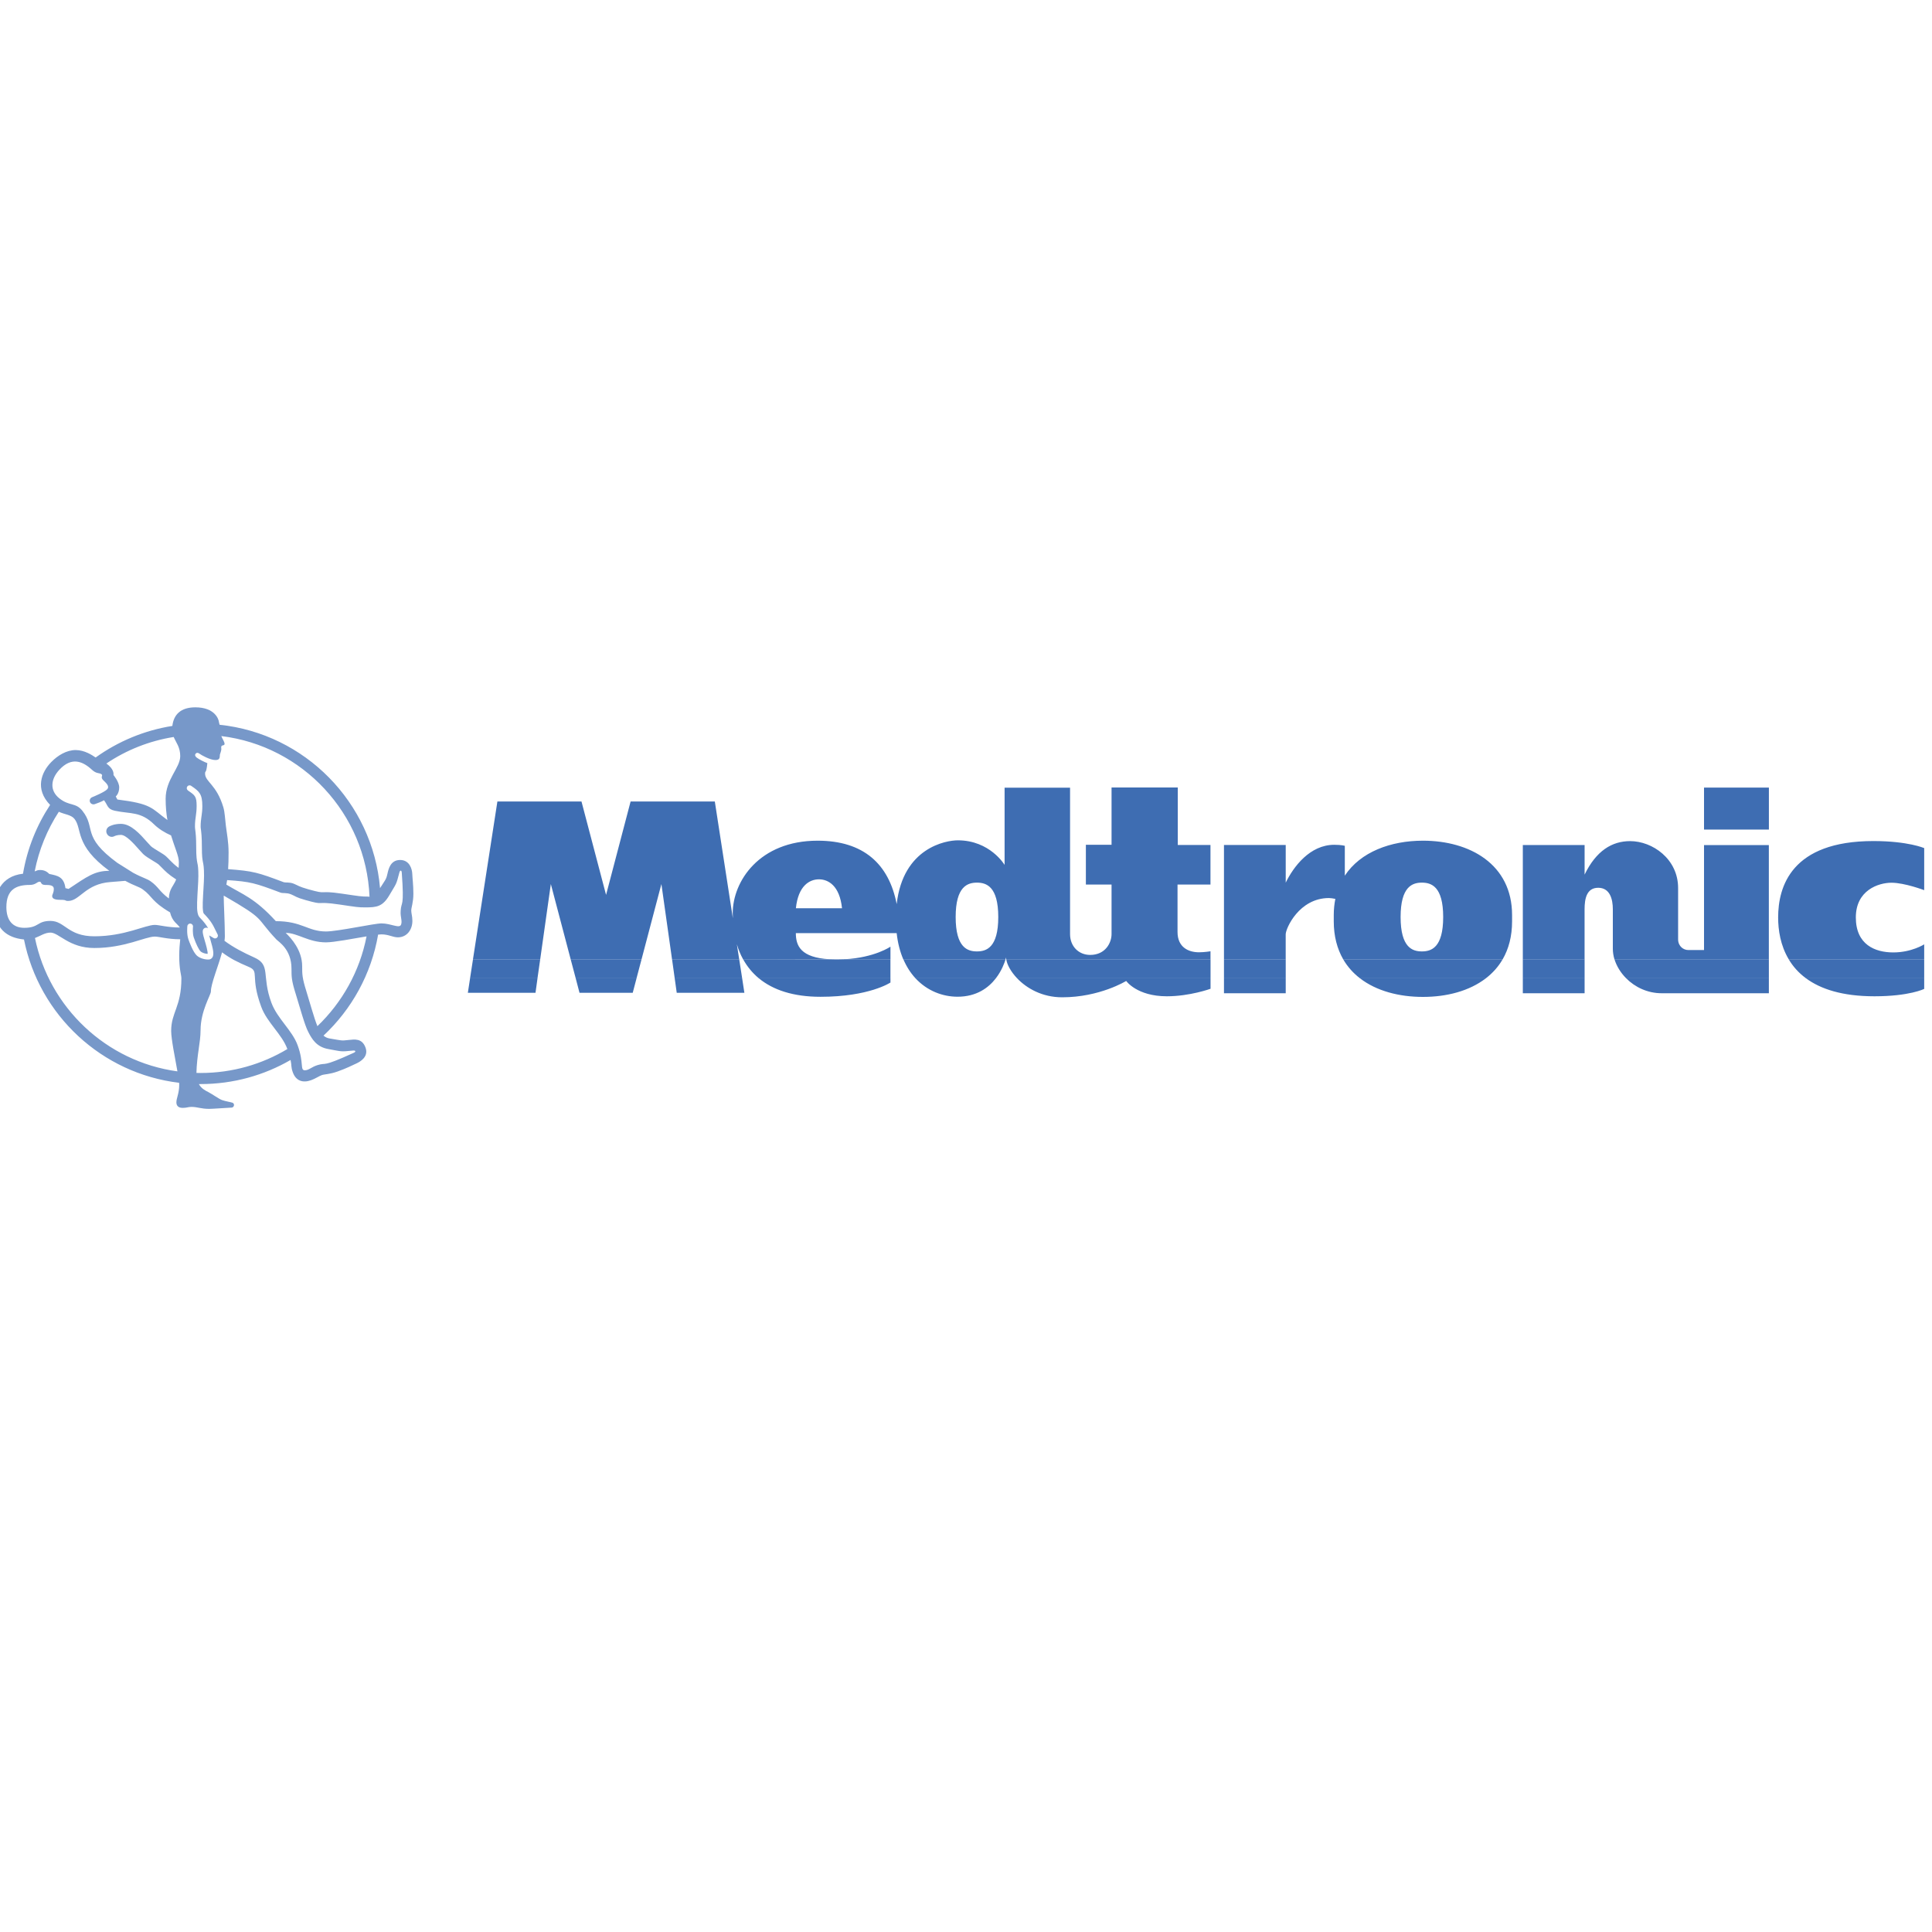 <?xml version="1.0" encoding="utf-8"?>
<!-- Generator: Adobe Illustrator 16.0.0, SVG Export Plug-In . SVG Version: 6.00 Build 0)  -->
<!DOCTYPE svg PUBLIC "-//W3C//DTD SVG 1.1//EN" "http://www.w3.org/Graphics/SVG/1.1/DTD/svg11.dtd">
<svg version="1.1" id="Layer_1" xmlns="http://www.w3.org/2000/svg" xmlns:xlink="http://www.w3.org/1999/xlink" x="0px" y="0px"
	 width="80px" height="80px" viewBox="0 0 80 80" enable-background="new 0 0 80 80" xml:space="preserve">
<g>
	<path opacity="0.7" fill="#3E6DB2" d="M16.608,38.284c-0.066,0.18-0.412-0.048-0.813-0.048c-0.298,0-1.814,0.334-2.296,0.334
		c-0.757,0-0.986-0.427-2.077-0.427c-0.883-0.966-1.367-1.099-2.049-1.513l0.032-0.187c0.967,0.064,1.154,0.12,2.216,0.52
		c0.094,0.034,0.243-0.008,0.435,0.071c0.189,0.078,0.18,0.119,0.596,0.236c0.867,0.243,0.324,0.026,1.401,0.184
		c0.722,0.106,0.771,0.119,1.075,0.119c0.47,0,0.718-0.03,0.998-0.51c0.293-0.5,0.274-0.403,0.411-0.93
		c0.031-0.121,0.092-0.098,0.099-0.003c0.11,1.497-0.021,1.17-0.045,1.582C16.571,37.984,16.666,38.125,16.608,38.284L16.608,38.284
		z M13.143,42.491c-0.141-0.345-0.313-0.982-0.46-1.454c-0.171-0.547-0.171-0.694-0.171-1.032c0-0.65-0.446-1.153-0.682-1.376
		c0.497,0,0.938,0.392,1.669,0.392c0.321,0,1.105-0.15,1.679-0.247C14.896,40.221,14.167,41.51,13.143,42.491L13.143,42.491z
		 M13.6,43.44c0.571,0.101,0.475,0.116,1.014,0.062c0.125-0.014,0.125,0.051,0.039,0.09c-1.367,0.625-1.105,0.391-1.499,0.51
		c-0.261,0.079-0.361,0.216-0.531,0.216c-0.208,0-0.029-0.301-0.3-1.04c-0.225-0.617-0.841-1.099-1.085-1.758
		c-0.416-1.125-0.008-1.56-0.71-1.873c-0.449-0.201-0.876-0.423-1.232-0.69c0.009-0.068,0.015-0.133,0.015-0.192
		c0-0.5-0.047-1.366-0.047-1.646c0-0.013,0-0.024,0.001-0.034c1.793,1.034,1.276,0.86,2.18,1.817
		c0.09,0.096,0.625,0.405,0.625,1.208c0,0.337,0,0.485,0.171,1.033c0.171,0.546,0.375,1.311,0.525,1.59
		C12.912,43.016,13.101,43.354,13.6,43.44L13.6,43.44z M8.306,44.43c-0.057,0-0.114,0-0.172-0.003
		c0.018-0.744,0.171-1.266,0.171-1.766c0-0.805,0.428-1.459,0.428-1.609c0-0.314,0.293-1.008,0.462-1.618
		c0.354,0.265,0.655,0.412,1.108,0.604c0.46,0.196,0.039,0.366,0.515,1.654c0.242,0.654,0.859,1.133,1.081,1.747
		C10.849,44.068,9.62,44.43,8.306,44.43L8.306,44.43z M7.802,38.898c-0.079-0.226-0.046-0.539-0.043-0.551
		c0.006-0.064,0.064-0.112,0.127-0.103c0.064,0.006,0.112,0.063,0.106,0.128c-0.001,0.002-0.029,0.272,0.033,0.449
		c0.091,0.265,0.212,0.513,0.283,0.575c0.071,0.065,0.208,0.1,0.29,0.101c0.01-0.1-0.068-0.372-0.113-0.525
		c-0.092-0.313-0.134-0.457-0.03-0.532c0.021-0.017,0.082-0.048,0.164-0.006C8.544,38.307,8.455,38.18,8.27,37.99
		c-0.089-0.094-0.119-0.263-0.108-0.623c0.006-0.202,0.019-0.402,0.029-0.576c0.012-0.203,0.023-0.377,0.023-0.519
		c0-0.333-0.019-0.433-0.042-0.537c-0.023-0.121-0.048-0.247-0.048-0.673c0-0.393-0.023-0.57-0.038-0.688
		c-0.007-0.058-0.013-0.103-0.013-0.151c0-0.184,0.018-0.315,0.037-0.441c0.017-0.124,0.032-0.243,0.032-0.407
		c0-0.395-0.066-0.442-0.35-0.636l-0.007-0.006c-0.053-0.036-0.068-0.108-0.032-0.164c0.038-0.053,0.111-0.067,0.163-0.029
		l0.01,0.007c0.322,0.219,0.452,0.328,0.452,0.828c0,0.181-0.017,0.313-0.036,0.438c-0.018,0.125-0.034,0.243-0.034,0.41
		c0,0.031,0.003,0.07,0.012,0.124c0.015,0.123,0.039,0.309,0.039,0.716c0,0.402,0.022,0.516,0.043,0.628
		c0.023,0.11,0.047,0.225,0.047,0.582c0,0.148-0.013,0.326-0.024,0.533c-0.011,0.173-0.022,0.368-0.029,0.568
		c-0.011,0.357,0.026,0.436,0.044,0.454c0.3,0.31,0.38,0.474,0.49,0.703c0.025,0.05,0.049,0.101,0.079,0.158
		c0.026,0.046,0.014,0.104-0.021,0.136c-0.038,0.038-0.096,0.043-0.141,0.018c-0.005-0.002-0.09-0.053-0.186-0.11
		c0.016,0.057,0.033,0.12,0.05,0.174c0.107,0.373,0.168,0.61,0.082,0.74c-0.032,0.047-0.079,0.076-0.134,0.083
		c-0.118,0.013-0.359-0.028-0.505-0.158C7.991,39.426,7.832,38.985,7.802,38.898L7.802,38.898z M8.098,31.214
		c0.042-0.057,0.107-0.05,0.166-0.003c0.07,0.055,0.435,0.261,0.657,0.261c0.212,0,0.17-0.142,0.185-0.227
		c0.01-0.041,0.042-0.107,0.058-0.206c0.005-0.037-0.018-0.115,0.009-0.145c0.039-0.052,0.133-0.011,0.125-0.104
		c-0.007-0.078-0.088-0.193-0.134-0.311c3.365,0.41,5.995,3.21,6.137,6.653c-0.018,0.004-0.038-0.006-0.056-0.006
		c-0.306,0-0.354-0.015-1.076-0.12c-1.078-0.158-0.536,0.059-1.401-0.182c-0.416-0.119-0.407-0.151-0.597-0.229
		c-0.191-0.079-0.34-0.035-0.433-0.069c-1.06-0.398-1.25-0.459-2.292-0.536c0.013-0.19,0.019-0.412,0.019-0.694
		c0-0.424-0.073-0.797-0.112-1.103c-0.038-0.306-0.042-0.547-0.103-0.759c-0.281-0.951-0.758-1.061-0.758-1.4
		c0-0.148,0.047,0.038,0.094-0.434c-0.133-0.05-0.351-0.161-0.436-0.226C8.09,31.331,8.056,31.266,8.098,31.214L8.098,31.214z
		 M7.088,42.687c0,0.339,0.16,1.118,0.259,1.676c-2.946-0.401-5.309-2.641-5.899-5.522c0.229-0.086,0.408-0.224,0.643-0.224
		c0.349,0,0.77,0.638,1.815,0.638c1.261,0,2.108-0.473,2.505-0.473c0.182,0,0.529,0.111,1.052,0.111
		c-0.021,0.192-0.042,0.442-0.042,0.67c0,0.617,0.09,0.79,0.09,0.953C7.509,41.692,7.088,41.915,7.088,42.687L7.088,42.687z
		 M0.264,37.559c0-0.741,0.424-0.916,0.965-0.916c0.259,0,0.298-0.134,0.415-0.134c0.082,0,0.024,0.123,0.208,0.134
		c0.133,0.007,0.376-0.02,0.376,0.165c0,0.161-0.068,0.23-0.068,0.297c0,0.136,0.185,0.155,0.342,0.155
		c0.289,0,0.156,0.046,0.323,0.046c0.479,0,0.713-0.71,1.752-0.783c0.152-0.014,0.61-0.049,0.61-0.049
		c0.418,0.225,0.57,0.24,0.73,0.358c0.4,0.288,0.344,0.489,1.124,0.947c0.097,0.397,0.307,0.467,0.406,0.627
		c-0.513-0.001-0.858-0.108-1.037-0.108c-0.396,0-1.244,0.472-2.505,0.472c-1.098,0-1.216-0.637-1.815-0.637
		c-0.565,0-0.465,0.286-1.086,0.286C0.533,38.419,0.264,38.12,0.264,37.559L0.264,37.559z M2.436,33.613
		c0.231,0.111,0.508,0.122,0.645,0.292c0.34,0.425-0.014,1.083,1.445,2.154c-0.605,0-0.911,0.232-1.687,0.749L2.71,36.776
		c-0.064-0.473-0.323-0.515-0.669-0.588c-0.071-0.069-0.176-0.163-0.379-0.163c-0.113,0-0.129,0.023-0.226,0.058
		C1.61,35.188,1.956,34.352,2.436,33.613L2.436,33.613z M2.458,31.874c0.503-0.543,0.962-0.36,1.357,0.007
		c0.191,0.176,0.31,0.106,0.397,0.187c0.059,0.056-0.067,0.104,0.061,0.237c0.092,0.096,0.29,0.243,0.163,0.379
		c-0.11,0.117-0.555,0.3-0.625,0.329c-0.078,0.032-0.117,0.123-0.084,0.199c0.033,0.079,0.121,0.112,0.2,0.085
		c0.338-0.118,0.377-0.163,0.377-0.163c0.167,0.208,0.128,0.367,0.453,0.438c0.654,0.139,1.068,0.017,1.63,0.57
		c0.19,0.185,0.448,0.343,0.696,0.451c0.152,0.505,0.323,0.852,0.323,1.106c0,0.088-0.004,0.167-0.009,0.239
		c-0.167-0.121-0.26-0.217-0.367-0.324c-0.046-0.049-0.093-0.099-0.152-0.153c-0.061-0.057-0.155-0.115-0.306-0.207
		c-0.114-0.069-0.271-0.163-0.326-0.218c-0.044-0.045-0.098-0.107-0.162-0.176c-0.278-0.314-0.658-0.746-1.076-0.746
		c-0.29,0-0.458,0.092-0.486,0.108c-0.112,0.06-0.154,0.197-0.092,0.309c0.06,0.112,0.197,0.154,0.307,0.093
		c0.009-0.003,0.1-0.053,0.271-0.053c0.212,0,0.54,0.371,0.734,0.59c0.07,0.077,0.127,0.143,0.182,0.199
		c0.095,0.093,0.255,0.189,0.412,0.285c0.083,0.05,0.2,0.12,0.229,0.148c0.05,0.046,0.092,0.09,0.137,0.136
		c0.135,0.139,0.274,0.28,0.56,0.465c0.012,0.009,0.022,0.014,0.034,0.02c-0.116,0.292-0.288,0.376-0.305,0.794l-0.001-0.005
		c-0.413-0.313-0.415-0.466-0.742-0.703c-0.163-0.119-0.313-0.135-0.732-0.358l-0.66-0.415c-1.5-1.104-0.864-1.426-1.445-2.155
		c-0.284-0.354-0.536-0.181-0.954-0.514C2.051,32.735,2.097,32.261,2.458,31.874L2.458,31.874z M7.192,30.517
		c0.097,0.229,0.271,0.419,0.271,0.791c0,0.491-0.604,0.958-0.604,1.767c0,0.329,0.028,0.62,0.073,0.88
		c-0.672-0.492-0.628-0.668-2.07-0.849l-0.069-0.126c0,0,0.143-0.117,0.143-0.377c0-0.228-0.235-0.508-0.235-0.508
		c0-0.066,0.024-0.244-0.296-0.48C5.227,31.061,6.173,30.68,7.192,30.517L7.192,30.517z M17.117,37.007
		c0-0.363-0.04-0.648-0.046-0.826c-0.006-0.175-0.1-0.571-0.503-0.571c-0.404,0-0.481,0.384-0.521,0.555
		c-0.042,0.168-0.035,0.193-0.175,0.402c-0.042,0.062-0.085,0.135-0.135,0.209c-0.308-3.554-3.108-6.394-6.643-6.765
		c-0.012-0.043-0.025-0.085-0.029-0.12c-0.011-0.1-0.159-0.602-0.978-0.602c-0.598,0-0.896,0.296-0.95,0.77
		c-1.17,0.185-2.252,0.644-3.175,1.306c-0.006-0.002-0.012-0.006-0.016-0.007c-0.123-0.083-0.44-0.3-0.813-0.3
		c-0.375,0-0.739,0.218-1.013,0.5c-0.406,0.415-0.687,1.113-0.045,1.772c-0.558,0.847-0.948,1.812-1.123,2.849
		c-0.928,0.101-1.172,0.848-1.172,1.38c0,0.882,0.491,1.27,1.213,1.343c0.628,3.13,3.212,5.55,6.424,5.934
		c0.002,0.034,0.004,0.063,0.004,0.09c0,0.343-0.117,0.544-0.117,0.719c0,0.086,0.03,0.23,0.26,0.23
		c0.176,0,0.222-0.041,0.363-0.041c0.243,0,0.398,0.082,0.731,0.082c0.129,0,0.707-0.041,0.938-0.053
		c0.099-0.009,0.134-0.158,0.033-0.201c-0.041-0.019-0.308-0.064-0.43-0.109c-0.124-0.041-0.396-0.24-0.561-0.326
		c-0.142-0.072-0.302-0.153-0.403-0.338c0.023,0,0.047,0,0.07,0c1.359,0,2.631-0.364,3.727-0.998
		c0.05,0.236,0.012,0.286,0.091,0.506c0.129,0.366,0.421,0.452,0.755,0.333c0.183-0.065,0.329-0.17,0.445-0.211
		c0.116-0.042,0.312-0.029,0.656-0.151c0.342-0.12,0.628-0.262,0.786-0.336c0.145-0.068,0.508-0.269,0.372-0.649
		c-0.143-0.408-0.48-0.34-0.678-0.322c-0.35,0.035-0.233,0.037-0.821-0.062c-0.084-0.016-0.166-0.05-0.242-0.116
		c1.164-1.089,1.979-2.544,2.261-4.183c0.059-0.007,0.104-0.01,0.137-0.01c0.298,0,0.473,0.123,0.679,0.123
		c0.385,0,0.603-0.326,0.603-0.679c0-0.195-0.047-0.312-0.047-0.433C17.029,37.576,17.117,37.371,17.117,37.007L17.117,37.007z"/>
	<path fill-rule="evenodd" clip-rule="evenodd" fill="#3E6DB2" d="M19.465,40.509l-0.092,0.6h2.801l0.083-0.6H19.465L19.465,40.509z
		 M23.839,40.509l0.157,0.6H26.2l0.158-0.6H23.839L23.839,40.509z M27.938,40.509l0.084,0.6h2.801l-0.092-0.6H27.938L27.938,40.509z
		 M31.422,40.509c0.583,0.481,1.42,0.766,2.554,0.766c2.021,0,2.896-0.591,2.896-0.591v-0.175H31.422L31.422,40.509z M37.908,40.509
		c0.49,0.527,1.131,0.763,1.742,0.763c0.791,0,1.286-0.373,1.586-0.763H37.908L37.908,40.509z M42.116,40.509
		c0.397,0.415,1.036,0.787,1.867,0.787c1.556,0,2.65-0.677,2.65-0.677s0.442,0.635,1.684,0.635c0.95,0,1.809-0.311,1.809-0.311
		v-0.434H42.116L42.116,40.509z M50.682,40.509v0.619h2.557v-0.619H50.682L50.682,40.509z M56.313,40.509
		c0.685,0.528,1.623,0.771,2.607,0.771c0.985,0,1.922-0.243,2.606-0.771H56.313L56.313,40.509z M63.057,40.509v0.619h2.558v-0.619
		H63.057L63.057,40.509z M67.336,40.509c0.364,0.367,0.884,0.619,1.47,0.619h4.439v-0.619H67.336L67.336,40.509z M74.782,40.509
		c0.602,0.444,1.501,0.745,2.835,0.745c1.453,0,2.06-0.306,2.06-0.306v-0.439H74.782L74.782,40.509z"/>
	<path fill-rule="evenodd" clip-rule="evenodd" fill="#3E6DB2" d="M19.586,39.721l-0.122,0.788h2.792l0.113-0.788H19.586
		L19.586,39.721z M23.63,39.721l0.209,0.788h2.518l0.209-0.788H23.63L23.63,39.721z M27.828,39.721l0.11,0.788h2.793l-0.122-0.788
		H27.828L27.828,39.721z M30.771,39.721c0.165,0.298,0.38,0.563,0.65,0.788h5.45v-0.788h-1.9c-0.102,0.005-0.211,0.007-0.324,0.007
		c-0.102,0-0.198-0.002-0.29-0.006L30.771,39.721L30.771,39.721z M37.405,39.721c0.135,0.313,0.306,0.575,0.503,0.788h3.328
		c0.245-0.318,0.361-0.645,0.404-0.789L37.405,39.721L37.405,39.721z M41.667,39.721c0.029,0.216,0.187,0.511,0.449,0.788h8.01
		v-0.788H41.667L41.667,39.721z M50.682,39.721v0.788h2.557v-0.788H50.682L50.682,39.721z M55.617,39.721
		c0.182,0.312,0.417,0.573,0.696,0.788h5.214c0.278-0.215,0.516-0.476,0.695-0.788H55.617L55.617,39.721z M63.057,39.721v0.788
		h2.558v-0.788H63.057L63.057,39.721z M66.852,39.721c0.087,0.284,0.256,0.559,0.484,0.788h5.909v-0.788H66.852L66.852,39.721z
		 M74.066,39.721c0.169,0.287,0.401,0.556,0.716,0.788h4.895v-0.788H74.066L74.066,39.721z"/>
	<path fill-rule="evenodd" clip-rule="evenodd" fill="#3E6DB2" d="M22.369,39.721l0.44-3.115l0.821,3.115h2.936l0.821-3.115
		l0.44,3.115h2.781l-0.096-0.62c0.065,0.219,0.15,0.426,0.258,0.621l3.586-0.001c-1.204-0.067-1.402-0.561-1.402-1.083h4.175
		c0.045,0.414,0.141,0.773,0.273,1.084l4.236-0.001c0.012-0.049,0.02-0.077,0.02-0.077c0,0.025,0.002,0.049,0.007,0.078l8.459-0.001
		v-0.331c0,0-0.246,0.042-0.477,0.042c-0.434,0-0.888-0.206-0.888-0.841v-1.963h1.364v-1.64h-1.354v-2.381h-2.742v2.374h-1.063
		v1.647h1.063v2.053c0,0.351-0.249,0.86-0.886,0.86c-0.47,0-0.832-0.35-0.832-0.86v-6.064h-2.711v3.197c0,0-0.603-1.018-1.937-1.018
		c-0.488,0-2.268,0.301-2.531,2.641c0.002,0.017,0.003,0.032,0.004,0.047c-0.004-0.018-0.006-0.033-0.004-0.047
		c-0.321-1.66-1.373-2.626-3.272-2.626c-2.428,0-3.517,1.693-3.517,3c0,0.071,0.003,0.141,0.005,0.212l-0.747-4.835h-3.487
		l-1.016,3.868l-1.018-3.868h-3.482l-1.011,6.533H22.369L22.369,39.721z M36.872,39.721v-0.522c0,0-0.646,0.453-1.9,0.522H36.872
		L36.872,39.721z M53.238,39.721v-1.032c0-0.244,0.555-1.503,1.792-1.503c0.069,0,0.166,0.016,0.264,0.035
		c-0.042,0.21-0.066,0.433-0.066,0.671v0.256c0,0.623,0.143,1.143,0.39,1.573h6.605c0.248-0.43,0.389-0.95,0.389-1.573v-0.256
		c0-2.105-1.752-3.081-3.69-3.081c-1.341,0-2.592,0.467-3.236,1.449v-1.236c0,0-0.134-0.043-0.438-0.043
		c-1.008,0-1.688,0.908-2.009,1.568v-1.561h-2.557v4.733H53.238L53.238,39.721z M65.614,39.721v-2.07c0-0.425,0.079-0.89,0.564-0.89
		c0.484,0,0.606,0.468,0.606,0.89v1.633c0,0.146,0.023,0.292,0.066,0.438h6.394v-4.729H70.56v4.345h-0.662
		c-0.181,0-0.411-0.148-0.411-0.445v-2.121c0-1.207-1.064-1.943-1.987-1.943c-0.754,0-1.407,0.401-1.885,1.387v-1.226h-2.558v4.733
		H65.614L65.614,39.721z M79.677,39.721v-0.618c0,0-0.52,0.335-1.28,0.335c-0.759,0-1.551-0.324-1.551-1.449
		c0-1.123,0.931-1.437,1.476-1.437c0.546,0,1.355,0.308,1.355,0.308v-1.742c0,0-0.671-0.292-2.104-0.292
		c-3.4,0-3.944,1.891-3.944,3.163c0,0.52,0.093,1.156,0.438,1.732L79.677,39.721L79.677,39.721z M70.56,34.351v-1.739h2.686v1.739
		H70.56L70.56,34.351z M40.453,39.396c-0.387,0-0.881-0.153-0.881-1.424c0-1.27,0.495-1.424,0.881-1.424s0.883,0.154,0.883,1.424
		C41.336,39.244,40.84,39.396,40.453,39.396L40.453,39.396z M32.956,37.609c0.096-0.938,0.57-1.198,0.955-1.198
		c0.384,0,0.858,0.26,0.955,1.198H32.956L32.956,37.609z M58.877,39.396c-0.386,0-0.881-0.153-0.881-1.424
		c0-1.27,0.495-1.424,0.881-1.424c0.387,0,0.882,0.154,0.882,1.424C59.759,39.244,59.264,39.396,58.877,39.396L58.877,39.396z"/>
</g>
<g>
</g>
<g>
</g>
<g>
</g>
<g>
</g>
<g>
</g>
<g>
</g>
</svg>

